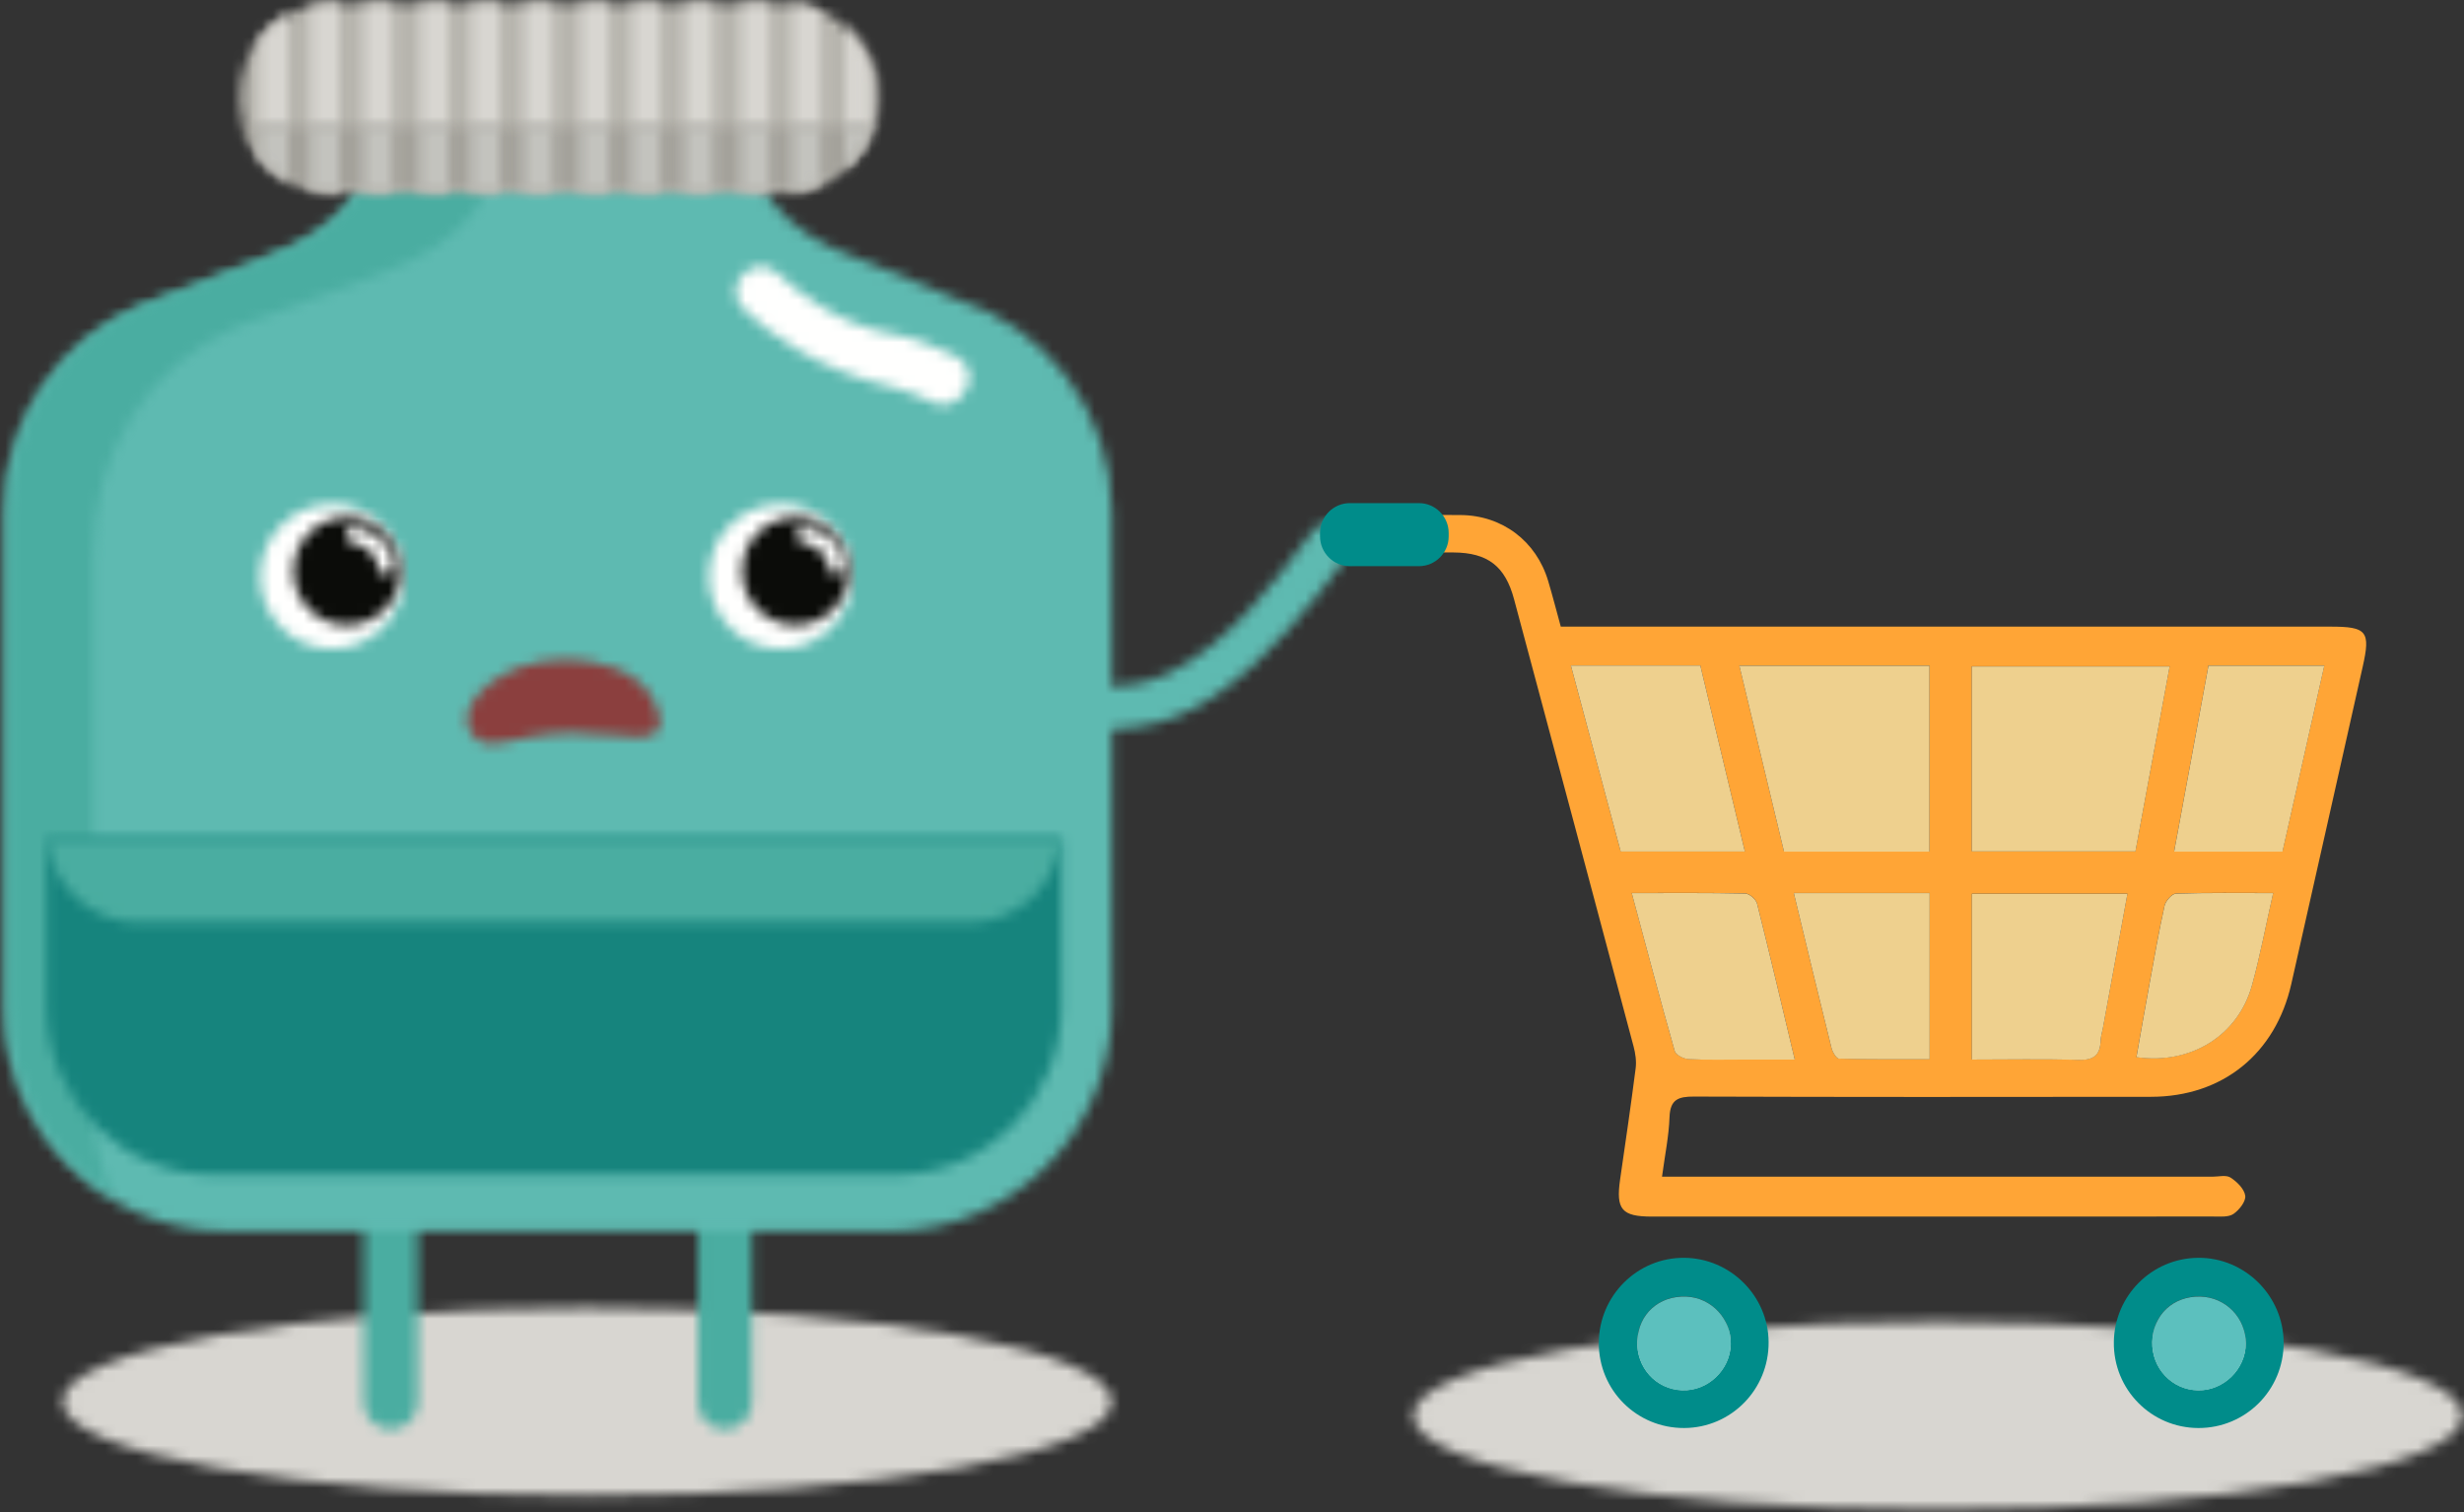 <?xml version="1.0" encoding="UTF-8" standalone="no"?>
<svg width="233px" height="143px" viewBox="0 0 233 143" version="1.1" xmlns="http://www.w3.org/2000/svg" xmlns:xlink="http://www.w3.org/1999/xlink" xmlns:sketch="http://www.bohemiancoding.com/sketch/ns">
    <rect x="0" y="0" width="233" height="143" fill="#333333" stroke="none"/>
    <!-- Generator: Sketch 3.4.4 (17249) - http://www.bohemiancoding.com/sketch -->
    <title>carrinho-vazio</title>
    <desc>Created with Sketch.</desc>
    <defs>
        <path id="path-1" d="M38.236,1.007 C34.484,6.029 30.292,11.702 24.542,14.509 L24.542,14.509 C21.033,16.223 16.966,15.944 12.998,15.665 L12.998,15.665 C11.16,15.536 9.343,15.407 7.612,15.476 L7.612,15.476 C4.847,15.586 2.31,16.142 0.036,17.186 L0.036,17.186 C1.207,18.081 2.314,19.074 3.346,20.16 L3.346,20.16 C6.159,19.371 9.148,19.493 12.037,19.632 L12.037,19.632 C15.17,19.783 18.3,19.995 21.427,19.618 L21.427,19.618 C24.259,19.276 26.857,18.109 29.185,16.475 L29.185,16.475 C34.205,12.953 38.042,8.031 41.69,3.15 L41.69,3.15 C42.805,1.658 41.382,0.152 39.904,0.152 L39.904,0.152 C39.301,0.152 38.689,0.402 38.236,1.007 L38.236,1.007 Z"></path>
        <path id="path-3" d="M0.467,9.362 C0.467,14.265 22.681,18.24 50.082,18.24 L50.082,18.24 C77.484,18.24 99.696,14.265 99.696,9.362 L99.696,9.362 C99.696,4.459 77.484,0.484 50.082,0.484 L50.082,0.484 C22.681,0.484 0.467,4.459 0.467,9.362 L0.467,9.362 Z"></path>
        <path id="path-5" d="M0.501,9.484 C0.501,14.388 22.714,18.363 50.115,18.363 L50.115,18.363 C77.517,18.363 99.73,14.388 99.73,9.484 L99.73,9.484 C99.73,4.581 77.517,0.606 50.115,0.606 L50.115,0.606 C22.714,0.606 0.501,4.581 0.501,9.484 L0.501,9.484 Z"></path>
        <path id="path-7" d="M3.035,0.559 C1.635,0.559 0.499,1.704 0.499,3.116 L0.499,3.116 L0.499,33.081 C0.499,34.493 1.635,35.638 3.035,35.638 L3.035,35.638 L3.094,35.638 C4.494,35.638 5.629,34.493 5.629,33.081 L5.629,33.081 L5.629,3.116 C5.629,1.704 4.494,0.559 3.094,0.559 L3.094,0.559 L3.035,0.559 Z"></path>
        <path id="path-9" d="M2.55,0.559 C1.15,0.559 0.015,1.704 0.015,3.116 L0.015,3.116 L0.015,33.081 C0.015,34.493 1.15,35.638 2.55,35.638 L2.55,35.638 L2.609,35.638 C4.009,35.638 5.144,34.493 5.144,33.081 L5.144,33.081 L5.144,3.116 C5.144,1.704 4.009,0.559 2.609,0.559 L2.609,0.559 L2.55,0.559 Z"></path>
        <path id="path-11" d="M34.797,0.467 L34.797,6.068 C34.507,8.574 32.847,13.073 24.969,15.912 L24.969,15.912 C24.943,15.921 24.919,15.93 24.894,15.939 L24.894,15.939 C20.999,17.373 17.418,18.884 15.045,19.763 L15.045,19.763 C14.369,19.977 13.709,20.225 13.064,20.504 L13.064,20.504 C13.053,20.508 13.038,20.514 13.032,20.517 L13.032,20.517 L13.036,20.517 C5.581,23.756 0.361,31.229 0.361,39.934 L0.361,39.934 L0.361,86.793 C0.361,98.465 9.745,107.928 21.321,107.928 L21.321,107.928 L84.185,107.928 C95.76,107.928 105.143,98.465 105.143,86.793 L105.143,86.793 L105.143,39.934 C105.143,30.399 98.881,22.342 90.279,19.709 L90.279,19.709 C87.886,18.822 84.91,17.344 81.094,15.939 L81.094,15.939 C81.068,15.93 81.045,15.921 81.019,15.912 L81.019,15.912 C73.141,13.073 71.481,8.574 71.191,6.068 L71.191,6.068 L71.191,0.467 L34.797,0.467 Z"></path>
        <path id="path-13" d="M34.641,0.344 L34.641,5.945 C34.351,8.452 32.691,12.95 24.813,15.789 L24.813,15.789 C24.787,15.798 24.764,15.807 24.738,15.817 L24.738,15.817 C20.842,17.251 17.262,18.76 14.889,19.64 L14.889,19.64 C14.213,19.854 13.553,20.102 12.909,20.382 L12.909,20.382 C12.897,20.385 12.883,20.391 12.875,20.394 L12.875,20.394 L12.88,20.394 C5.426,23.633 0.205,31.106 0.205,39.811 L0.205,39.811 L0.205,86.67 C0.205,94.196 4.109,100.798 9.982,104.542 L9.982,104.542 C8.838,101.779 8.204,98.748 8.204,95.566 L8.204,95.566 L8.204,43.879 C8.204,34.276 13.444,26.033 21.666,22.46 L21.666,22.46 L21.661,22.46 C21.67,22.457 21.685,22.451 21.698,22.446 L21.698,22.446 C22.409,22.138 23.137,21.865 23.883,21.629 L23.883,21.629 C26.5,20.658 31.021,18.992 35.318,17.411 L35.318,17.411 C35.347,17.401 35.372,17.391 35.401,17.381 L35.401,17.381 C44.091,14.249 45.922,9.287 46.242,6.522 L46.242,6.522 L46.242,0.344 L34.641,0.344 Z"></path>
        <path id="path-15" d="M0.767,7.038 C1.923,9.282 3.743,8.272 6.571,7.786 L6.571,7.786 C9.428,7.295 11.087,7.339 14.433,7.63 L14.433,7.63 C17.134,7.865 19.91,8.321 18.452,4.795 L18.452,4.795 C16.996,1.27 12.599,0.456 9.937,0.456 L9.937,0.456 C3.556,0.456 -0.389,4.795 0.767,7.038 L0.767,7.038 Z"></path>
        <path id="path-17" d="M0.39,7.175 C0.39,10.958 3.432,14.025 7.183,14.025 L7.183,14.025 C10.934,14.025 13.976,10.958 13.976,7.175 L13.976,7.175 C13.976,3.392 10.934,0.325 7.183,0.325 L7.183,0.325 C3.432,0.325 0.39,3.392 0.39,7.175 L0.39,7.175 Z"></path>
        <path id="path-19" d="M0.416,4.748 C0.416,7.169 2.362,9.132 4.762,9.132 L4.762,9.132 C6.499,9.132 7.986,8.098 8.682,6.613 L8.682,6.613 C6.57,5.624 6.392,4.748 6.392,4.748 L6.392,4.748 C6.392,4.748 6.473,3.613 8.383,2.337 L8.383,2.337 C7.605,1.151 6.278,0.364 4.762,0.364 L4.762,0.364 C2.362,0.364 0.416,2.327 0.416,4.748 L0.416,4.748 Z"></path>
        <path id="path-21" d="M0.506,5.468 C0.506,8.291 2.775,10.58 5.575,10.58 L5.575,10.58 C8.374,10.58 10.642,8.291 10.642,5.468 L10.642,5.468 C10.642,2.646 8.374,0.357 5.575,0.357 L5.575,0.357 C2.775,0.357 0.506,2.646 0.506,5.468 L0.506,5.468 Z"></path>
        <path id="path-23" d="M0.445,7.175 C0.445,10.958 3.487,14.025 7.238,14.025 L7.238,14.025 C10.99,14.025 14.031,10.958 14.031,7.175 L14.031,7.175 C14.031,3.392 10.99,0.325 7.238,0.325 L7.238,0.325 C3.487,0.325 0.445,3.392 0.445,7.175 L0.445,7.175 Z"></path>
        <path id="path-25" d="M0.47,4.748 C0.47,7.169 2.416,9.132 4.817,9.132 L4.817,9.132 C6.554,9.132 8.041,8.098 8.737,6.613 L8.737,6.613 C6.625,5.624 6.447,4.748 6.447,4.748 L6.447,4.748 C6.447,4.748 6.527,3.613 8.437,2.337 L8.437,2.337 C7.66,1.151 6.333,0.364 4.817,0.364 L4.817,0.364 C2.416,0.364 0.47,2.327 0.47,4.748 L0.47,4.748 Z"></path>
        <path id="path-27" d="M0.56,5.468 C0.56,8.291 2.83,10.58 5.629,10.58 L5.629,10.58 C8.428,10.58 10.697,8.291 10.697,5.468 L10.697,5.468 C10.697,2.646 8.428,0.357 5.629,0.357 L5.629,0.357 C2.83,0.357 0.56,2.646 0.56,5.468 L0.56,5.468 Z"></path>
        <path id="path-29" d="M1.83,0.646 L1.663,0.748 C0.401,1.512 0.208,3.271 1.267,4.301 L1.267,4.301 C3.62,6.589 8.226,10.099 15.524,11.762 L15.524,11.762 C17.43,12.196 18.003,12.699 19.363,13.234 L19.363,13.234 C20.255,13.586 21.269,13.335 21.887,12.597 L21.887,12.597 C21.974,12.494 22.061,12.39 22.148,12.286 L22.148,12.286 C23.119,11.13 22.702,9.35 21.318,8.761 L21.318,8.761 C19.116,7.827 17.787,7.111 15.485,6.717 L15.485,6.717 C10.261,5.823 6.339,2.683 4.5,0.933 L4.5,0.933 C4.078,0.531 3.531,0.325 2.979,0.325 L2.979,0.325 C2.585,0.325 2.187,0.431 1.83,0.646 L1.83,0.646 Z"></path>
        <path id="path-31" d="M80.377,0.413 L0.169,0.413 L0.169,16.308 C0.169,25.085 7.226,32.201 15.931,32.201 L15.931,32.201 L80.377,32.201 C89.082,32.201 96.138,25.085 96.138,16.308 L96.138,16.308 L96.138,0.413 L80.377,0.413 Z"></path>
        <path id="path-33" d="M0.212,0.413 C0.643,4.874 4.37,8.361 8.905,8.361 L8.905,8.361 L87.403,8.361 C91.939,8.361 95.666,4.874 96.095,0.413 L96.095,0.413 L0.212,0.413 Z"></path>
        <path id="path-35" d="M8.95,0.323 C4.159,0.323 0.277,4.24 0.277,9.07 L0.277,9.07 L0.277,9.273 C0.277,14.104 4.159,18.019 8.95,18.019 L8.95,18.019 L51.769,18.019 C56.559,18.019 60.441,14.104 60.441,9.273 L60.441,9.273 L60.441,9.07 C60.441,4.24 56.559,0.323 51.769,0.323 L51.769,0.323 L8.95,0.323 Z"></path>
        <path id="path-37" d="M2.293,0.323 C1.617,0.323 0.959,0.402 0.329,0.549 L0.329,0.549 L0.329,17.794 C0.959,17.941 1.617,18.019 2.293,18.019 L2.293,18.019 L3.02,18.019 L3.02,0.323 L2.293,0.323 Z"></path>
        <path id="path-39" d="M0.337,2.423 L0.337,13.492 C1.068,14.423 1.984,15.198 3.028,15.765 L3.028,15.765 L3.028,0.15 C1.984,0.717 1.068,1.493 0.337,2.423 L0.337,2.423 Z"></path>
        <path id="path-41" d="M0.502,18.019 L3.193,18.019 L3.193,0.323 L0.502,0.323 L0.502,18.019 Z"></path>
        <path id="path-43" d="M0.375,18.019 L3.065,18.019 L3.065,0.323 L0.375,0.323 L0.375,18.019 Z"></path>
        <path id="path-45" d="M0.382,18.019 L3.073,18.019 L3.073,0.323 L0.382,0.323 L0.382,18.019 Z"></path>
        <path id="path-47" d="M0.547,18.019 L3.237,18.019 L3.237,0.323 L0.547,0.323 L0.547,18.019 Z"></path>
        <path id="path-49" d="M0.42,18.019 L3.111,18.019 L3.111,0.323 L0.42,0.323 L0.42,18.019 Z"></path>
        <path id="path-51" d="M0.427,18.019 L3.118,18.019 L3.118,0.323 L0.427,0.323 L0.427,18.019 Z"></path>
        <path id="path-53" d="M0.592,18.019 L3.283,18.019 L3.283,0.323 L0.592,0.323 L0.592,18.019 Z"></path>
        <path id="path-55" d="M0.465,17.987 C1.413,17.906 2.319,17.671 3.156,17.306 L3.156,17.306 L3.156,1.036 C2.319,0.672 1.413,0.436 0.465,0.355 L0.465,0.355 L0.465,17.987 Z"></path>
        <path id="path-57" d="M0.472,18.019 L3.163,18.019 L3.163,0.323 L0.472,0.323 L0.472,18.019 Z"></path>
        <path id="path-59" d="M0.031,13.387 C1.35,12.204 2.31,10.623 2.722,8.829 L2.722,8.829 L2.722,4.659 C2.31,2.866 1.35,1.285 0.031,0.102 L0.031,0.102 L0.031,13.387 Z"></path>
        <path id="path-61" d="M0.065,0.37 C1.186,3.89 4.46,6.438 8.324,6.438 L8.324,6.438 L51.143,6.438 C55.006,6.438 58.28,3.89 59.402,0.37 L59.402,0.37 L0.065,0.37 Z"></path>
        <path id="path-63" d="M0.309,0.37 L0.309,6.213 C0.939,6.36 1.597,6.438 2.271,6.438 L2.271,6.438 L2.999,6.438 L2.999,0.37 L0.309,0.37 Z"></path>
        <path id="path-65" d="M0.315,0.37 L0.315,3.124 C1.047,4.054 1.962,4.831 3.007,5.397 L3.007,5.397 L3.007,0.37 L0.315,0.37 Z"></path>
        <path id="path-67" d="M0.481,6.438 L3.171,6.438 L3.171,0.37 L0.481,0.37 L0.481,6.438 Z"></path>
        <path id="path-69" d="M0.353,6.438 L3.044,6.438 L3.044,0.37 L0.353,0.37 L0.353,6.438 Z"></path>
        <path id="path-71" d="M0.361,6.438 L3.052,6.438 L3.052,0.37 L0.361,0.37 L0.361,6.438 Z"></path>
        <path id="path-73" d="M0.525,6.438 L3.217,6.438 L3.217,0.37 L0.525,0.37 L0.525,6.438 Z"></path>
        <path id="path-75" d="M0.399,6.438 L3.09,6.438 L3.09,0.37 L0.399,0.37 L0.399,6.438 Z"></path>
        <path id="path-77" d="M0.405,6.438 L3.097,6.438 L3.097,0.37 L0.405,0.37 L0.405,6.438 Z"></path>
        <path id="path-79" d="M0.571,6.438 L3.262,6.438 L3.262,0.37 L0.571,0.37 L0.571,6.438 Z"></path>
        <path id="path-81" d="M0.444,0.37 L0.444,6.406 C1.392,6.325 2.298,6.09 3.134,5.726 L3.134,5.726 L3.134,0.37 L0.444,0.37 Z"></path>
        <path id="path-83" d="M0.451,6.438 L3.142,6.438 L3.142,0.37 L0.451,0.37 L0.451,6.438 Z"></path>
        <path id="path-85" d="M0.01,0.37 L0.01,4.232 C1.157,3.205 2.031,1.877 2.511,0.37 L2.511,0.37 L0.01,0.37 Z"></path>
        <path id="path-87" d="M0.014,0.679 C-0.063,1.103 0.217,1.511 0.638,1.591 L0.638,1.591 C0.733,1.609 2.981,2.052 3.002,3.809 L3.002,3.809 C3.007,4.238 3.354,4.582 3.778,4.582 L3.778,4.582 L3.788,4.582 C4.217,4.576 4.561,4.222 4.556,3.789 L4.556,3.789 C4.526,1.346 2.161,0.275 0.914,0.049 L0.914,0.049 C0.868,0.041 0.823,0.036 0.778,0.036 L0.778,0.036 C0.409,0.036 0.084,0.301 0.014,0.679 L0.014,0.679 Z"></path>
        <path id="path-89" d="M0.269,0.679 C0.192,1.103 0.472,1.511 0.893,1.591 L0.893,1.591 C0.988,1.609 3.235,2.052 3.257,3.809 L3.257,3.809 C3.262,4.238 3.61,4.582 4.034,4.582 L4.034,4.582 L4.043,4.582 C4.472,4.576 4.816,4.222 4.811,3.789 L4.811,3.789 C4.781,1.346 2.416,0.275 1.169,0.049 L1.169,0.049 C1.123,0.041 1.078,0.036 1.033,0.036 L1.033,0.036 C0.664,0.036 0.338,0.301 0.269,0.679 L0.269,0.679 Z"></path>
    </defs>
    <g id="Page-2" stroke="none" stroke-width="1" fill="none" fill-rule="evenodd" sketch:type="MSPage">
        <g id="esvaziar-carrinho-com-mensagem" sketch:type="MSArtboardGroup" transform="translate(-163, -341)">
            <g id="carrinho-vazio" sketch:type="MSLayerGroup" transform="translate(163, 341)">
                <g id="Group-3" transform="translate(85.941, 49.149)">
                    <mask id="mask-2" sketch:name="Clip 2" fill="white">
                        <use xlink:href="#path-1"></use>
                    </mask>
                    <g id="Clip-2"></g>
                    <path d="M-4.901,-4.798 L47.026,-4.798 L47.026,25.11 L-4.901,25.11 L-4.901,-4.798 Z" id="Fill-1" fill="#5EBAB1" sketch:type="MSShapeGroup" mask="url(#mask-2)"></path>
                </g>
                <g id="Group-6" transform="translate(5.447, 123.176)">
                    <mask id="mask-4" sketch:name="Clip 5" fill="white">
                        <use xlink:href="#path-3"></use>
                    </mask>
                    <g id="Clip-5"></g>
                    <path d="M-4.47,-4.466 L104.633,-4.466 L104.633,23.19 L-4.47,23.19 L-4.47,-4.466 Z" id="Fill-4" fill="#D8D6D1" sketch:type="MSShapeGroup" mask="url(#mask-4)"></path>
                </g>
                <g id="Group-9" transform="translate(133.135, 124.377)">
                    <mask id="mask-6" sketch:name="Clip 8" fill="white">
                        <use xlink:href="#path-5"></use>
                    </mask>
                    <g id="Clip-8"></g>
                    <path d="M-4.436,-4.344 L104.666,-4.344 L104.666,23.312 L-4.436,23.312 L-4.436,-4.344 Z" id="Fill-7" fill="#D8D6D1" sketch:type="MSShapeGroup" mask="url(#mask-6)"></path>
                </g>
                <g id="Group-12" transform="translate(33.892, 99.512)">
                    <mask id="mask-8" sketch:name="Clip 11" fill="white">
                        <use xlink:href="#path-7"></use>
                    </mask>
                    <g id="Clip-11"></g>
                    <path d="M-4.437,-4.39 L10.566,-4.39 L10.566,40.588 L-4.437,40.588 L-4.437,-4.39 Z" id="Fill-10" fill="#4AADA1" sketch:type="MSShapeGroup" mask="url(#mask-8)"></path>
                </g>
                <g id="Group-15" transform="translate(65.969, 99.512)">
                    <mask id="mask-10" sketch:name="Clip 14" fill="white">
                        <use xlink:href="#path-9"></use>
                    </mask>
                    <g id="Clip-14"></g>
                    <path d="M-4.922,-4.39 L10.081,-4.39 L10.081,40.588 L-4.922,40.588 L-4.922,-4.39 Z" id="Fill-13" fill="#4AADA1" sketch:type="MSShapeGroup" mask="url(#mask-10)"></path>
                </g>
                <g id="Group-18" transform="translate(0, 8.495)">
                    <mask id="mask-12" sketch:name="Clip 17" fill="white">
                        <use xlink:href="#path-11"></use>
                    </mask>
                    <g id="Clip-17"></g>
                    <path d="M-4.575,-4.483 L110.081,-4.483 L110.081,112.878 L-4.575,112.878 L-4.575,-4.483 Z" id="Fill-16" fill="#5EBAB1" sketch:type="MSShapeGroup" mask="url(#mask-12)"></path>
                </g>
                <g id="Group-21" transform="translate(0.605, 8.495)">
                    <mask id="mask-14" sketch:name="Clip 20" fill="white">
                        <use xlink:href="#path-13"></use>
                    </mask>
                    <g id="Clip-20"></g>
                    <path d="M-4.732,-4.606 L51.179,-4.606 L51.179,109.492 L-4.732,109.492 L-4.732,-4.606 Z" id="Fill-19" fill="#4AADA1" sketch:type="MSShapeGroup" mask="url(#mask-14)"></path>
                </g>
                <g id="Group-24" transform="translate(43.576, 61.891)">
                    <mask id="mask-16" sketch:name="Clip 23" fill="white">
                        <use xlink:href="#path-15"></use>
                    </mask>
                    <g id="Clip-23"></g>
                    <path d="M-4.37,-4.493 L23.792,-4.493 L23.792,13.387 L-4.37,13.387 L-4.37,-4.493 Z" id="Fill-22" fill="#8B3F3E" sketch:type="MSShapeGroup" mask="url(#mask-16)"></path>
                </g>
                <g id="Group-27" transform="translate(24.209, 47.329)">
                    <mask id="mask-18" sketch:name="Clip 26" fill="white">
                        <use xlink:href="#path-17"></use>
                    </mask>
                    <g id="Clip-26"></g>
                    <path d="M-4.546,-4.624 L18.913,-4.624 L18.913,18.975 L-4.546,18.975 L-4.546,-4.624 Z" id="Fill-25" fill="#FFFFFE" sketch:type="MSShapeGroup" mask="url(#mask-18)"></path>
                </g>
                <g id="Group-30" transform="translate(26.63, 49.756)">
                    <mask id="mask-20" sketch:name="Clip 29" fill="white">
                        <use xlink:href="#path-19"></use>
                    </mask>
                    <g id="Clip-29"></g>
                    <path d="M-4.522,-4.586 L13.619,-4.586 L13.619,14.081 L-4.522,14.081 L-4.522,-4.586 Z" id="Fill-28" fill="#FFFFFE" sketch:type="MSShapeGroup" mask="url(#mask-20)"></path>
                </g>
                <g id="Group-33" transform="translate(27.235, 48.542)">
                    <mask id="mask-22" sketch:name="Clip 32" fill="white">
                        <use xlink:href="#path-21"></use>
                    </mask>
                    <g id="Clip-32"></g>
                    <path d="M-4.431,-4.593 L15.58,-4.593 L15.58,15.529 L-4.431,15.529 L-4.431,-4.593 Z" id="Fill-31" fill="#0B0C09" sketch:type="MSShapeGroup" mask="url(#mask-22)"></path>
                </g>
                <g id="Group-36" transform="translate(66.574, 47.329)">
                    <mask id="mask-24" sketch:name="Clip 35" fill="white">
                        <use xlink:href="#path-23"></use>
                    </mask>
                    <g id="Clip-35"></g>
                    <path d="M-4.491,-4.624 L18.968,-4.624 L18.968,18.975 L-4.491,18.975 L-4.491,-4.624 Z" id="Fill-34" fill="#FFFFFE" sketch:type="MSShapeGroup" mask="url(#mask-24)"></path>
                </g>
                <g id="Group-39" transform="translate(68.995, 49.756)">
                    <mask id="mask-26" sketch:name="Clip 38" fill="white">
                        <use xlink:href="#path-25"></use>
                    </mask>
                    <g id="Clip-38"></g>
                    <path d="M-4.467,-4.586 L13.674,-4.586 L13.674,14.081 L-4.467,14.081 L-4.467,-4.586 Z" id="Fill-37" fill="#FFFFFE" sketch:type="MSShapeGroup" mask="url(#mask-26)"></path>
                </g>
                <g id="Group-42" transform="translate(69.6, 48.542)">
                    <mask id="mask-28" sketch:name="Clip 41" fill="white">
                        <use xlink:href="#path-27"></use>
                    </mask>
                    <g id="Clip-41"></g>
                    <path d="M-4.376,-4.593 L15.635,-4.593 L15.635,15.529 L-4.376,15.529 L-4.376,-4.593 Z" id="Fill-40" fill="#0B0C09" sketch:type="MSShapeGroup" mask="url(#mask-28)"></path>
                </g>
                <g id="Group-45" transform="translate(68.995, 24.878)">
                    <mask id="mask-30" sketch:name="Clip 44" fill="white">
                        <use xlink:href="#path-29"></use>
                    </mask>
                    <g id="Clip-44"></g>
                    <path d="M-4.357,-4.624 L27.614,-4.624 L27.614,18.341 L-4.357,18.341 L-4.357,-4.624 Z" id="Fill-43" fill="#FFFFFE" sketch:type="MSShapeGroup" mask="url(#mask-30)"></path>
                </g>
                <g id="Group-48" transform="translate(4.237, 78.881)">
                    <mask id="mask-32" sketch:name="Clip 47" fill="white">
                        <use xlink:href="#path-31"></use>
                    </mask>
                    <g id="Clip-47"></g>
                    <path d="M-4.767,-4.536 L101.075,-4.536 L101.075,37.151 L-4.767,37.151 L-4.767,-4.536 Z" id="Fill-46" fill="#16847D" sketch:type="MSShapeGroup" mask="url(#mask-32)"></path>
                </g>
                <g id="Group-51" transform="translate(4.237, 78.881)">
                    <mask id="mask-34" sketch:name="Clip 50" fill="white">
                        <use xlink:href="#path-33"></use>
                    </mask>
                    <g id="Clip-50"></g>
                    <path d="M-4.724,-4.536 L101.032,-4.536 L101.032,13.31 L-4.724,13.31 L-4.724,-4.536 Z" id="Fill-49" fill="#4AADA1" sketch:type="MSShapeGroup" mask="url(#mask-34)"></path>
                </g>
                <g id="Group-54" transform="translate(22.393, 0)">
                    <mask id="mask-36" sketch:name="Clip 53" fill="white">
                        <use xlink:href="#path-35"></use>
                    </mask>
                    <g id="Clip-53"></g>
                    <path d="M-4.66,-6.405 L65.379,-6.405 L65.379,25.017 L-4.66,25.017 L-4.66,-6.405 Z" id="Fill-52" fill="#B7B5AE" sketch:type="MSShapeGroup" mask="url(#mask-36)"></path>
                </g>
                <g id="Group-57" transform="translate(29.05, 0)">
                    <mask id="mask-38" sketch:name="Clip 56" fill="white">
                        <use xlink:href="#path-37"></use>
                    </mask>
                    <g id="Clip-56"></g>
                    <path d="M-4.608,-4.626 L7.957,-4.626 L7.957,22.969 L-4.608,22.969 L-4.608,-4.626 Z" id="Fill-55" fill="#D8D6D1" sketch:type="MSShapeGroup" mask="url(#mask-38)"></path>
                </g>
                <g id="Group-60" transform="translate(24.209, 1.214)">
                    <mask id="mask-40" sketch:name="Clip 59" fill="white">
                        <use xlink:href="#path-39"></use>
                    </mask>
                    <g id="Clip-59"></g>
                    <path d="M-4.6,-5.84 L7.965,-5.84 L7.965,21.755 L-4.6,21.755 L-4.6,-5.84 Z" id="Fill-58" fill="#D8D6D1" sketch:type="MSShapeGroup" mask="url(#mask-40)"></path>
                </g>
                <g id="Group-63" transform="translate(33.892, 0)">
                    <mask id="mask-42" sketch:name="Clip 62" fill="white">
                        <use xlink:href="#path-41"></use>
                    </mask>
                    <g id="Clip-62"></g>
                    <path d="M-4.436,-4.626 L8.129,-4.626 L8.129,22.969 L-4.436,22.969 L-4.436,-4.626 Z" id="Fill-61" fill="#D8D6D1" sketch:type="MSShapeGroup" mask="url(#mask-42)"></path>
                </g>
                <g id="Group-66" transform="translate(44.181, 0)">
                    <mask id="mask-44" sketch:name="Clip 65" fill="white">
                        <use xlink:href="#path-43"></use>
                    </mask>
                    <g id="Clip-65"></g>
                    <path d="M-4.562,-4.626 L8.003,-4.626 L8.003,22.969 L-4.562,22.969 L-4.562,-4.626 Z" id="Fill-64" fill="#D8D6D1" sketch:type="MSShapeGroup" mask="url(#mask-44)"></path>
                </g>
                <g id="Group-69" transform="translate(39.339, 0)">
                    <mask id="mask-46" sketch:name="Clip 68" fill="white">
                        <use xlink:href="#path-45"></use>
                    </mask>
                    <g id="Clip-68"></g>
                    <path d="M-4.555,-4.626 L8.009,-4.626 L8.009,22.969 L-4.555,22.969 L-4.555,-4.626 Z" id="Fill-67" fill="#D8D6D1" sketch:type="MSShapeGroup" mask="url(#mask-46)"></path>
                </g>
                <g id="Group-72" transform="translate(49.023, 0)">
                    <mask id="mask-48" sketch:name="Clip 71" fill="white">
                        <use xlink:href="#path-47"></use>
                    </mask>
                    <g id="Clip-71"></g>
                    <path d="M-4.39,-4.626 L8.175,-4.626 L8.175,22.969 L-4.39,22.969 L-4.39,-4.626 Z" id="Fill-70" fill="#D8D6D1" sketch:type="MSShapeGroup" mask="url(#mask-48)"></path>
                </g>
                <g id="Group-75" transform="translate(59.311, 0)">
                    <mask id="mask-50" sketch:name="Clip 74" fill="white">
                        <use xlink:href="#path-49"></use>
                    </mask>
                    <g id="Clip-74"></g>
                    <path d="M-4.517,-4.626 L8.048,-4.626 L8.048,22.969 L-4.517,22.969 L-4.517,-4.626 Z" id="Fill-73" fill="#D8D6D1" sketch:type="MSShapeGroup" mask="url(#mask-50)"></path>
                </g>
                <g id="Group-78" transform="translate(54.47, 0)">
                    <mask id="mask-52" sketch:name="Clip 77" fill="white">
                        <use xlink:href="#path-51"></use>
                    </mask>
                    <g id="Clip-77"></g>
                    <path d="M-4.51,-4.626 L8.055,-4.626 L8.055,22.969 L-4.51,22.969 L-4.51,-4.626 Z" id="Fill-76" fill="#D8D6D1" sketch:type="MSShapeGroup" mask="url(#mask-52)"></path>
                </g>
                <g id="Group-81" transform="translate(64.153, 0)">
                    <mask id="mask-54" sketch:name="Clip 80" fill="white">
                        <use xlink:href="#path-53"></use>
                    </mask>
                    <g id="Clip-80"></g>
                    <path d="M-4.345,-4.626 L8.219,-4.626 L8.219,22.969 L-4.345,22.969 L-4.345,-4.626 Z" id="Fill-79" fill="#D8D6D1" sketch:type="MSShapeGroup" mask="url(#mask-54)"></path>
                </g>
                <g id="Group-84" transform="translate(74.442, 0)">
                    <mask id="mask-56" sketch:name="Clip 83" fill="white">
                        <use xlink:href="#path-55"></use>
                    </mask>
                    <g id="Clip-83"></g>
                    <path d="M-4.472,-4.626 L8.093,-4.626 L8.093,22.969 L-4.472,22.969 L-4.472,-4.626 Z" id="Fill-82" fill="#D8D6D1" sketch:type="MSShapeGroup" mask="url(#mask-56)"></path>
                </g>
                <g id="Group-87" transform="translate(69.6, 0)">
                    <mask id="mask-58" sketch:name="Clip 86" fill="white">
                        <use xlink:href="#path-57"></use>
                    </mask>
                    <g id="Clip-86"></g>
                    <path d="M-4.465,-4.626 L8.1,-4.626 L8.1,22.969 L-4.465,22.969 L-4.465,-4.626 Z" id="Fill-85" fill="#D8D6D1" sketch:type="MSShapeGroup" mask="url(#mask-58)"></path>
                </g>
                <g id="Group-90" transform="translate(79.889, 2.427)">
                    <mask id="mask-60" sketch:name="Clip 89" fill="white">
                        <use xlink:href="#path-59"></use>
                    </mask>
                    <g id="Clip-89"></g>
                    <path d="M-4.906,-7.053 L7.659,-7.053 L7.659,20.542 L-4.906,20.542 L-4.906,-7.053 Z" id="Fill-88" fill="#D8D6D1" sketch:type="MSShapeGroup" mask="url(#mask-60)"></path>
                </g>
                <g id="Group-93" transform="translate(22.998, 11.529)">
                    <mask id="mask-62" sketch:name="Clip 92" fill="white">
                        <use xlink:href="#path-61"></use>
                    </mask>
                    <g id="Clip-92"></g>
                    <path d="M-5.287,-17.986 L64.753,-17.986 L64.753,13.436 L-5.287,13.436 L-5.287,-17.986 Z" id="Fill-91" fill="#A4A29B" sketch:type="MSShapeGroup" mask="url(#mask-62)"></path>
                </g>
                <g id="Group-96" transform="translate(29.05, 11.529)">
                    <mask id="mask-64" sketch:name="Clip 95" fill="white">
                        <use xlink:href="#path-63"></use>
                    </mask>
                    <g id="Clip-95"></g>
                    <path d="M-4.629,-4.624 L7.936,-4.624 L7.936,11.448 L-4.629,11.448 L-4.629,-4.624 Z" id="Fill-94" fill="#C3C3BE" sketch:type="MSShapeGroup" mask="url(#mask-64)"></path>
                </g>
                <g id="Group-99" transform="translate(24.209, 11.529)">
                    <mask id="mask-66" sketch:name="Clip 98" fill="white">
                        <use xlink:href="#path-65"></use>
                    </mask>
                    <g id="Clip-98"></g>
                    <path d="M-4.621,-4.624 L7.943,-4.624 L7.943,11.448 L-4.621,11.448 L-4.621,-4.624 Z" id="Fill-97" fill="#C3C3BE" sketch:type="MSShapeGroup" mask="url(#mask-66)"></path>
                </g>
                <g id="Group-102" transform="translate(33.892, 11.529)">
                    <mask id="mask-68" sketch:name="Clip 101" fill="white">
                        <use xlink:href="#path-67"></use>
                    </mask>
                    <g id="Clip-101"></g>
                    <path d="M-4.457,-4.624 L8.108,-4.624 L8.108,11.448 L-4.457,11.448 L-4.457,-4.624 Z" id="Fill-100" fill="#C3C3BE" sketch:type="MSShapeGroup" mask="url(#mask-68)"></path>
                </g>
                <g id="Group-105" transform="translate(44.181, 11.529)">
                    <mask id="mask-70" sketch:name="Clip 104" fill="white">
                        <use xlink:href="#path-69"></use>
                    </mask>
                    <g id="Clip-104"></g>
                    <path d="M-4.583,-4.624 L7.982,-4.624 L7.982,11.448 L-4.583,11.448 L-4.583,-4.624 Z" id="Fill-103" fill="#C3C3BE" sketch:type="MSShapeGroup" mask="url(#mask-70)"></path>
                </g>
                <g id="Group-108" transform="translate(39.339, 11.529)">
                    <mask id="mask-72" sketch:name="Clip 107" fill="white">
                        <use xlink:href="#path-71"></use>
                    </mask>
                    <g id="Clip-107"></g>
                    <path d="M-4.577,-4.624 L7.988,-4.624 L7.988,11.448 L-4.577,11.448 L-4.577,-4.624 Z" id="Fill-106" fill="#C3C3BE" sketch:type="MSShapeGroup" mask="url(#mask-72)"></path>
                </g>
                <g id="Group-111" transform="translate(49.023, 11.529)">
                    <mask id="mask-74" sketch:name="Clip 110" fill="white">
                        <use xlink:href="#path-73"></use>
                    </mask>
                    <g id="Clip-110"></g>
                    <path d="M-4.411,-4.624 L8.154,-4.624 L8.154,11.448 L-4.411,11.448 L-4.411,-4.624 Z" id="Fill-109" fill="#C3C3BE" sketch:type="MSShapeGroup" mask="url(#mask-74)"></path>
                </g>
                <g id="Group-114" transform="translate(59.311, 11.529)">
                    <mask id="mask-76" sketch:name="Clip 113" fill="white">
                        <use xlink:href="#path-75"></use>
                    </mask>
                    <g id="Clip-113"></g>
                    <path d="M-4.539,-4.624 L8.026,-4.624 L8.026,11.448 L-4.539,11.448 L-4.539,-4.624 Z" id="Fill-112" fill="#C3C3BE" sketch:type="MSShapeGroup" mask="url(#mask-76)"></path>
                </g>
                <g id="Group-117" transform="translate(54.47, 11.529)">
                    <mask id="mask-78" sketch:name="Clip 116" fill="white">
                        <use xlink:href="#path-77"></use>
                    </mask>
                    <g id="Clip-116"></g>
                    <path d="M-4.531,-4.624 L8.034,-4.624 L8.034,11.448 L-4.531,11.448 L-4.531,-4.624 Z" id="Fill-115" fill="#C3C3BE" sketch:type="MSShapeGroup" mask="url(#mask-78)"></path>
                </g>
                <g id="Group-120" transform="translate(64.153, 11.529)">
                    <mask id="mask-80" sketch:name="Clip 119" fill="white">
                        <use xlink:href="#path-79"></use>
                    </mask>
                    <g id="Clip-119"></g>
                    <path d="M-4.366,-4.624 L8.199,-4.624 L8.199,11.448 L-4.366,11.448 L-4.366,-4.624 Z" id="Fill-118" fill="#C3C3BE" sketch:type="MSShapeGroup" mask="url(#mask-80)"></path>
                </g>
                <g id="Group-123" transform="translate(74.442, 11.529)">
                    <mask id="mask-82" sketch:name="Clip 122" fill="white">
                        <use xlink:href="#path-81"></use>
                    </mask>
                    <g id="Clip-122"></g>
                    <path d="M-4.493,-4.624 L8.072,-4.624 L8.072,11.448 L-4.493,11.448 L-4.493,-4.624 Z" id="Fill-121" fill="#C3C3BE" sketch:type="MSShapeGroup" mask="url(#mask-82)"></path>
                </g>
                <g id="Group-126" transform="translate(69.6, 11.529)">
                    <mask id="mask-84" sketch:name="Clip 125" fill="white">
                        <use xlink:href="#path-83"></use>
                    </mask>
                    <g id="Clip-125"></g>
                    <path d="M-4.486,-4.624 L8.079,-4.624 L8.079,11.448 L-4.486,11.448 L-4.486,-4.624 Z" id="Fill-124" fill="#C3C3BE" sketch:type="MSShapeGroup" mask="url(#mask-84)"></path>
                </g>
                <g id="Group-129" transform="translate(79.889, 11.529)">
                    <mask id="mask-86" sketch:name="Clip 128" fill="white">
                        <use xlink:href="#path-85"></use>
                    </mask>
                    <g id="Clip-128"></g>
                    <path d="M-4.926,-4.624 L7.495,-4.624 L7.495,11.448 L-4.926,11.448 L-4.926,-4.624 Z" id="Fill-127" fill="#C3C3BE" sketch:type="MSShapeGroup" mask="url(#mask-86)"></path>
                </g>
                <g id="Group-132" transform="translate(32.682, 49.756)">
                    <mask id="mask-88" sketch:name="Clip 131" fill="white">
                        <use xlink:href="#path-87"></use>
                    </mask>
                    <g id="Clip-131"></g>
                    <path d="M-4.936,-4.912 L9.493,-4.912 L9.493,9.532 L-4.936,9.532 L-4.936,-4.912 Z" id="Fill-130" fill="#FFFFFE" sketch:type="MSShapeGroup" mask="url(#mask-88)"></path>
                </g>
                <g id="Group-135" transform="translate(75.047, 49.756)">
                    <mask id="mask-90" sketch:name="Clip 134" fill="white">
                        <use xlink:href="#path-89"></use>
                    </mask>
                    <g id="Clip-134"></g>
                    <path d="M-4.681,-4.912 L9.748,-4.912 L9.748,9.532 L-4.681,9.532 L-4.681,-4.912 Z" id="Fill-133" fill="#FFFFFE" sketch:type="MSShapeGroup" mask="url(#mask-90)"></path>
                </g>
                <g id="Group-150" transform="translate(124.675, 47.329)" sketch:type="MSShapeGroup">
                    <path d="M90.279,37.104 C87.073,37.104 84.078,37.061 81.088,37.157 C80.702,37.169 80.107,37.85 80.006,38.31 C79.457,40.779 79.026,43.274 78.57,45.763 C78.152,48.047 77.754,50.334 77.346,52.625 C82.539,53.353 86.971,50.565 88.283,45.798 C89.046,43.025 89.579,40.189 90.279,37.104 L90.279,37.104 Z M44.947,37.102 C46.174,42.175 47.323,46.976 48.514,51.767 C48.61,52.152 48.982,52.762 49.238,52.768 C52.088,52.841 54.94,52.814 57.792,52.814 L57.792,37.102 L56.464,37.102 L44.947,37.102 Z M29.624,37.104 C30.996,42.212 32.298,47.143 33.688,52.048 C33.791,52.409 34.532,52.787 34.993,52.809 C36.807,52.897 38.629,52.847 40.447,52.847 C41.927,52.848 43.407,52.847 45.037,52.847 C43.803,47.682 42.678,42.884 41.474,38.106 C41.372,37.703 40.75,37.155 40.36,37.147 C36.85,37.072 33.337,37.104 29.624,37.104 L29.624,37.104 Z M91.159,33.193 C92.497,27.241 93.797,21.455 95.114,15.596 L84.161,15.596 C83.078,21.461 82.005,27.269 80.911,33.193 L91.159,33.193 Z M61.786,37.172 L61.786,52.847 C65.206,52.847 68.532,52.778 71.853,52.88 C73.261,52.923 73.921,52.47 73.963,51.068 C73.975,50.662 74.107,50.261 74.18,49.857 C74.948,45.661 75.714,41.465 76.499,37.172 L61.786,37.172 Z M23.868,15.586 C25.452,21.502 27.014,27.333 28.58,33.179 L40.321,33.179 C38.898,27.238 37.507,21.429 36.107,15.586 L23.868,15.586 Z M57.773,33.191 L57.773,15.607 L39.801,15.607 C41.223,21.53 42.618,27.343 44.022,33.191 L57.773,33.191 Z M61.78,33.163 L77.255,33.163 C78.335,27.326 79.41,21.513 80.49,15.671 L61.78,15.671 L61.78,33.163 Z M32.488,63.934 L34.761,63.934 C51.345,63.934 67.93,63.934 84.514,63.936 C85.102,63.936 85.823,63.746 86.245,64.016 C86.856,64.407 87.555,65.098 87.639,65.738 C87.71,66.272 87.067,67.088 86.523,67.457 C86.054,67.776 85.279,67.701 84.639,67.701 C66.937,67.712 49.235,67.712 31.534,67.707 C28.667,67.706 28.115,67.03 28.528,64.178 C29.035,60.681 29.547,57.185 29.996,53.68 C30.081,53.009 29.974,52.277 29.798,51.615 C26.044,37.513 22.274,23.416 18.494,9.322 C17.656,6.197 16.006,4.932 12.777,4.909 C9.779,4.887 6.779,4.887 3.78,4.911 C2.478,4.922 1.517,4.513 1.564,3.052 C1.608,1.698 2.545,1.345 3.763,1.356 C6.998,1.385 10.233,1.342 13.467,1.372 C17.392,1.409 20.601,3.843 21.723,7.608 C22.14,9.008 22.503,10.424 22.915,11.922 L25.111,11.922 C48.635,11.922 72.158,11.922 95.683,11.923 C99.153,11.923 99.502,12.359 98.743,15.731 C96.494,25.722 94.255,35.715 91.996,45.704 C90.501,52.317 85.488,56.372 78.737,56.381 C64.328,56.401 49.92,56.406 35.511,56.359 C34.036,56.354 33.257,56.62 33.198,58.306 C33.135,60.109 32.759,61.902 32.488,63.934 L32.488,63.934 Z" id="Fill-136" fill="#FFA536"></path>
                    <path d="M30.149,79.455 C30.055,81.978 31.907,84.025 34.375,84.126 C36.796,84.223 38.919,82.228 38.989,79.791 C39.058,77.396 37.175,75.363 34.795,75.261 C32.198,75.149 30.244,76.913 30.149,79.455 M42.568,79.575 C42.598,84.052 39.026,87.684 34.58,87.698 C30.101,87.713 26.509,84.136 26.511,79.663 C26.514,75.201 30.148,71.573 34.583,71.604 C38.954,71.635 42.539,75.213 42.568,79.575" id="Fill-138" fill="#008C8A"></path>
                    <path d="M78.844,79.551 C78.789,82.053 80.713,84.088 83.174,84.13 C85.597,84.171 87.679,82.128 87.693,79.695 C87.707,77.29 85.805,75.325 83.401,75.26 C80.816,75.19 78.902,76.993 78.844,79.551 M91.27,79.656 C91.265,84.125 87.664,87.713 83.2,87.699 C78.738,87.683 75.161,84.048 75.214,79.58 C75.266,75.178 78.805,71.639 83.191,71.604 C87.611,71.57 91.275,75.221 91.27,79.656" id="Fill-140" fill="#008C8A"></path>
                    <path d="M90.281,37.117 C87.075,37.117 84.081,37.073 81.09,37.169 C80.705,37.182 80.11,37.862 80.008,38.322 C79.46,40.791 79.028,43.286 78.573,45.776 C78.154,48.06 77.757,50.347 77.349,52.637 C82.542,53.366 86.973,50.578 88.286,45.81 C89.049,43.038 89.581,40.202 90.281,37.117 L90.281,37.117 Z M44.95,37.115 C46.176,42.187 47.326,46.989 48.517,51.779 C48.612,52.165 48.984,52.775 49.24,52.781 C52.09,52.853 54.942,52.827 57.794,52.827 L57.794,37.115 L56.466,37.115 L44.95,37.115 Z M29.626,37.117 C30.999,42.225 32.3,47.156 33.691,52.061 C33.793,52.421 34.534,52.799 34.995,52.822 C36.809,52.91 38.631,52.859 40.45,52.86 C41.93,52.861 43.409,52.86 45.04,52.86 C43.805,47.696 42.68,42.897 41.476,38.118 C41.375,37.716 40.752,37.168 40.362,37.16 C36.852,37.085 33.34,37.117 29.626,37.117 L29.626,37.117 Z M91.162,33.205 C92.499,27.254 93.8,21.468 95.117,15.609 L84.163,15.609 C83.08,21.473 82.008,27.281 80.914,33.205 L91.162,33.205 Z M61.788,37.184 L61.788,52.86 C65.208,52.86 68.534,52.791 71.855,52.893 C73.263,52.936 73.923,52.483 73.965,51.08 C73.977,50.675 74.109,50.273 74.183,49.869 C74.95,45.673 75.717,41.477 76.501,37.184 L61.788,37.184 Z M23.871,15.599 C25.455,21.514 27.016,27.346 28.582,33.191 L40.323,33.191 C38.901,27.251 37.509,21.442 36.11,15.599 L23.871,15.599 Z M57.775,33.204 L57.775,15.62 L39.803,15.62 C41.225,21.543 42.621,27.356 44.025,33.204 L57.775,33.204 Z M61.783,33.176 L77.257,33.176 C78.337,27.338 79.412,21.526 80.492,15.684 L61.783,15.684 L61.783,33.176 Z" id="Fill-142" fill="#EED08E"></path>
                    <path d="M30.152,79.467 C30.057,81.991 31.91,84.038 34.378,84.138 C36.798,84.236 38.921,82.241 38.991,79.803 C39.06,77.409 37.178,75.376 34.797,75.274 C32.201,75.162 30.247,76.926 30.152,79.467" id="Fill-144" fill="#5CC0BE"></path>
                    <path d="M78.847,79.564 C78.791,82.066 80.716,84.101 83.177,84.143 C85.6,84.184 87.681,82.141 87.695,79.708 C87.71,77.303 85.808,75.337 83.404,75.272 C80.819,75.203 78.904,77.005 78.847,79.564" id="Fill-146" fill="#5CC0BE"></path>
                    <path d="M9.506,6.206 L2.961,6.206 C1.416,6.206 0.152,4.939 0.152,3.39 L0.152,3.061 C0.152,1.512 1.416,0.244 2.961,0.244 L9.506,0.244 C11.051,0.244 12.315,1.512 12.315,3.061 L12.315,3.39 C12.315,4.939 11.051,6.206 9.506,6.206" id="Fill-148" fill="#008C8A"></path>
                </g>
            </g>
        </g>
    </g>
</svg>